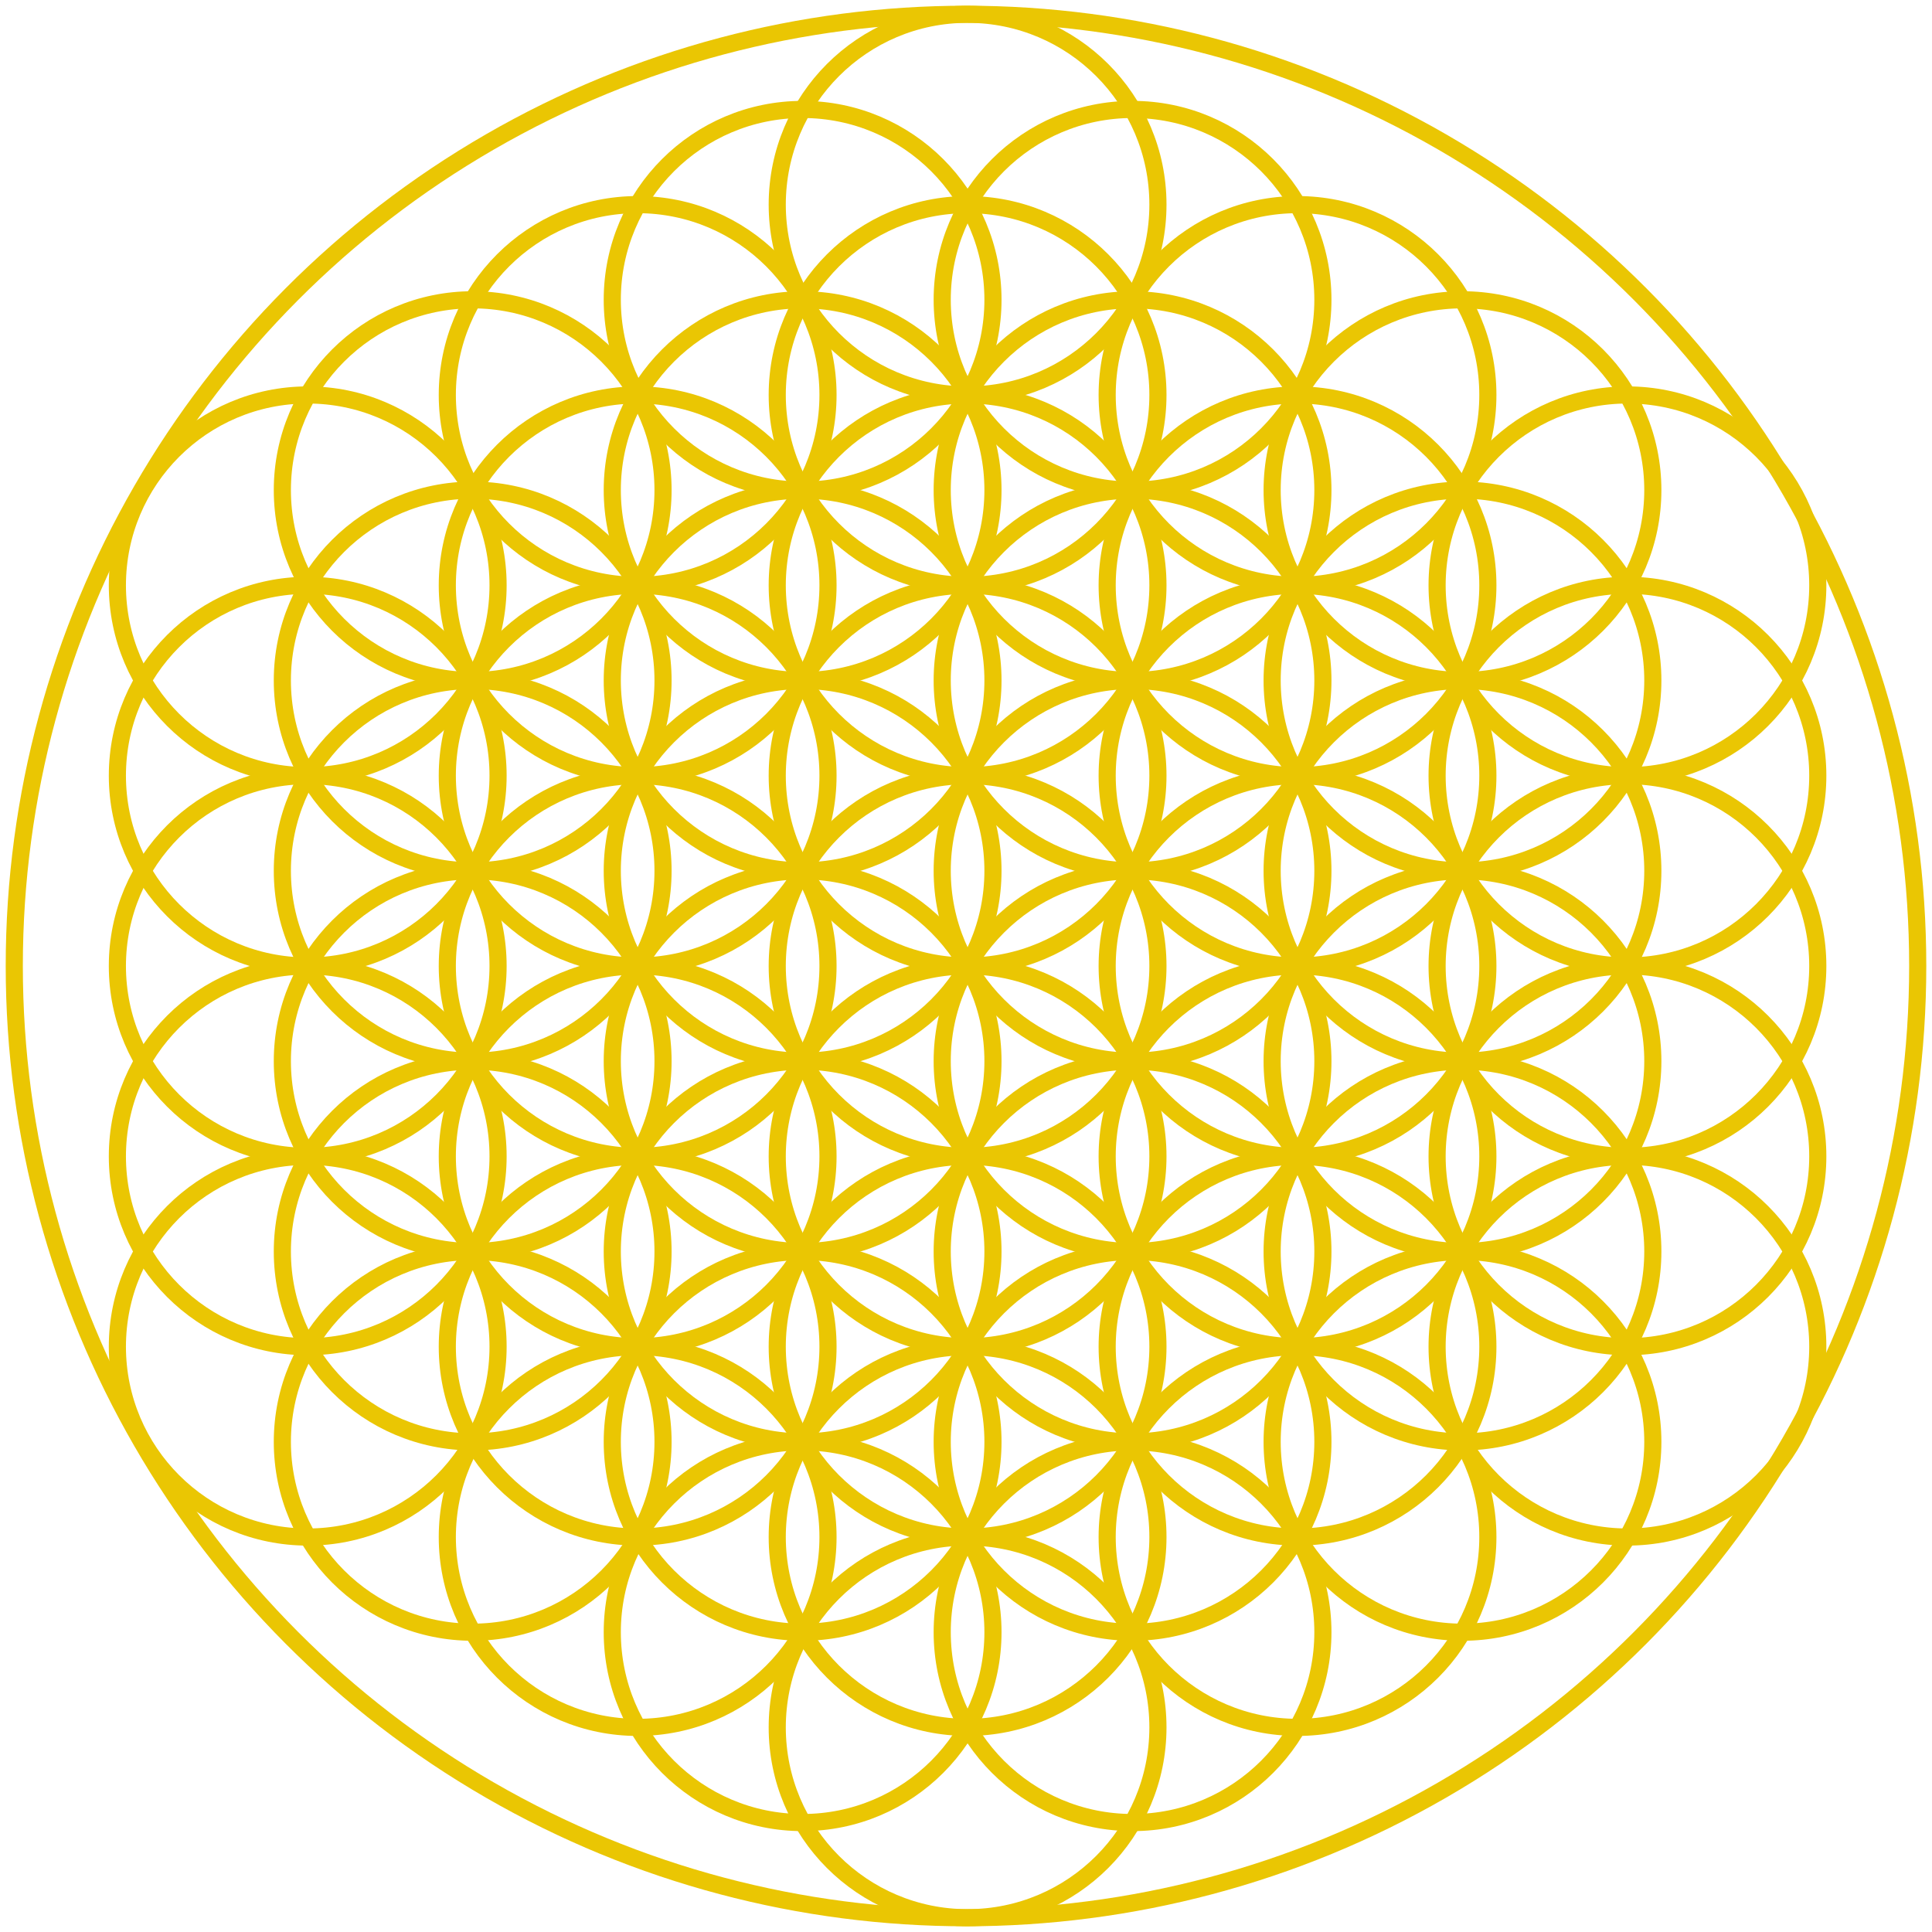 <svg xmlns="http://www.w3.org/2000/svg" class="logo__flower-of-life" viewBox="0 0 609 609"><g fill="none" stroke-width="5.4px" stroke="rgb(234, 198, 3)"><circle r="60" cx="97" cy="184.5"></circle><circle r="60" cx="97" cy="244.5"></circle><circle r="60" cx="97" cy="304.5"></circle><circle r="60" cx="97" cy="364.5"></circle><circle r="60" cx="97" cy="424.5"></circle><circle r="60" cx="149" cy="154.5"></circle><circle r="60" cx="149" cy="214.5"></circle><circle r="60" cx="149" cy="274.5"></circle><circle r="60" cx="149" cy="334.5"></circle><circle r="60" cx="149" cy="394.5"></circle><circle r="60" cx="149" cy="454.5"></circle><circle r="60" cx="201" cy="124.5"></circle><circle r="60" cx="201" cy="184.5"></circle><circle r="60" cx="201" cy="244.5"></circle><circle r="60" cx="201" cy="304.5"></circle><circle r="60" cx="201" cy="364.5"></circle><circle r="60" cx="201" cy="424.5"></circle><circle r="60" cx="201" cy="484.5"></circle><circle r="60" cx="253" cy="94.5"></circle><circle r="60" cx="253" cy="154.5"></circle><circle r="60" cx="253" cy="214.5"></circle><circle r="60" cx="253" cy="274.5"></circle><circle r="60" cx="253" cy="334.5"></circle><circle r="60" cx="253" cy="394.5"></circle><circle r="60" cx="253" cy="454.5"></circle><circle r="60" cx="253" cy="514.5"></circle><circle r="60" cx="305" cy="64.5"></circle><circle r="60" cx="305" cy="124.5"></circle><circle r="60" cx="305" cy="184.5"></circle><circle r="60" cx="305" cy="244.5"></circle><circle r="60" cx="305" cy="304.5"></circle><circle r="60" cx="305" cy="364.5"></circle><circle r="60" cx="305" cy="424.5"></circle><circle r="60" cx="305" cy="484.5"></circle><circle r="60" cx="305" cy="544.5"></circle><circle r="60" cx="357" cy="94.5"></circle><circle r="60" cx="357" cy="154.5"></circle><circle r="60" cx="357" cy="214.5"></circle><circle r="60" cx="357" cy="274.5"></circle><circle r="60" cx="357" cy="334.5"></circle><circle r="60" cx="357" cy="394.5"></circle><circle r="60" cx="357" cy="454.5"></circle><circle r="60" cx="357" cy="514.5"></circle><circle r="60" cx="409" cy="124.5"></circle><circle r="60" cx="409" cy="184.5"></circle><circle r="60" cx="409" cy="244.5"></circle><circle r="60" cx="409" cy="304.5"></circle><circle r="60" cx="409" cy="364.5"></circle><circle r="60" cx="409" cy="424.5"></circle><circle r="60" cx="409" cy="484.5"></circle><circle r="60" cx="461" cy="154.5"></circle><circle r="60" cx="461" cy="214.5"></circle><circle r="60" cx="461" cy="274.5"></circle><circle r="60" cx="461" cy="334.5"></circle><circle r="60" cx="461" cy="394.5"></circle><circle r="60" cx="461" cy="454.5"></circle><circle r="60" cx="513" cy="184.5"></circle><circle r="60" cx="513" cy="244.5"></circle><circle r="60" cx="513" cy="304.5"></circle><circle r="60" cx="513" cy="364.5"></circle><circle r="60" cx="513" cy="424.5"></circle><circle r="300" cx="304.5" cy="304.5"></circle></g></svg>